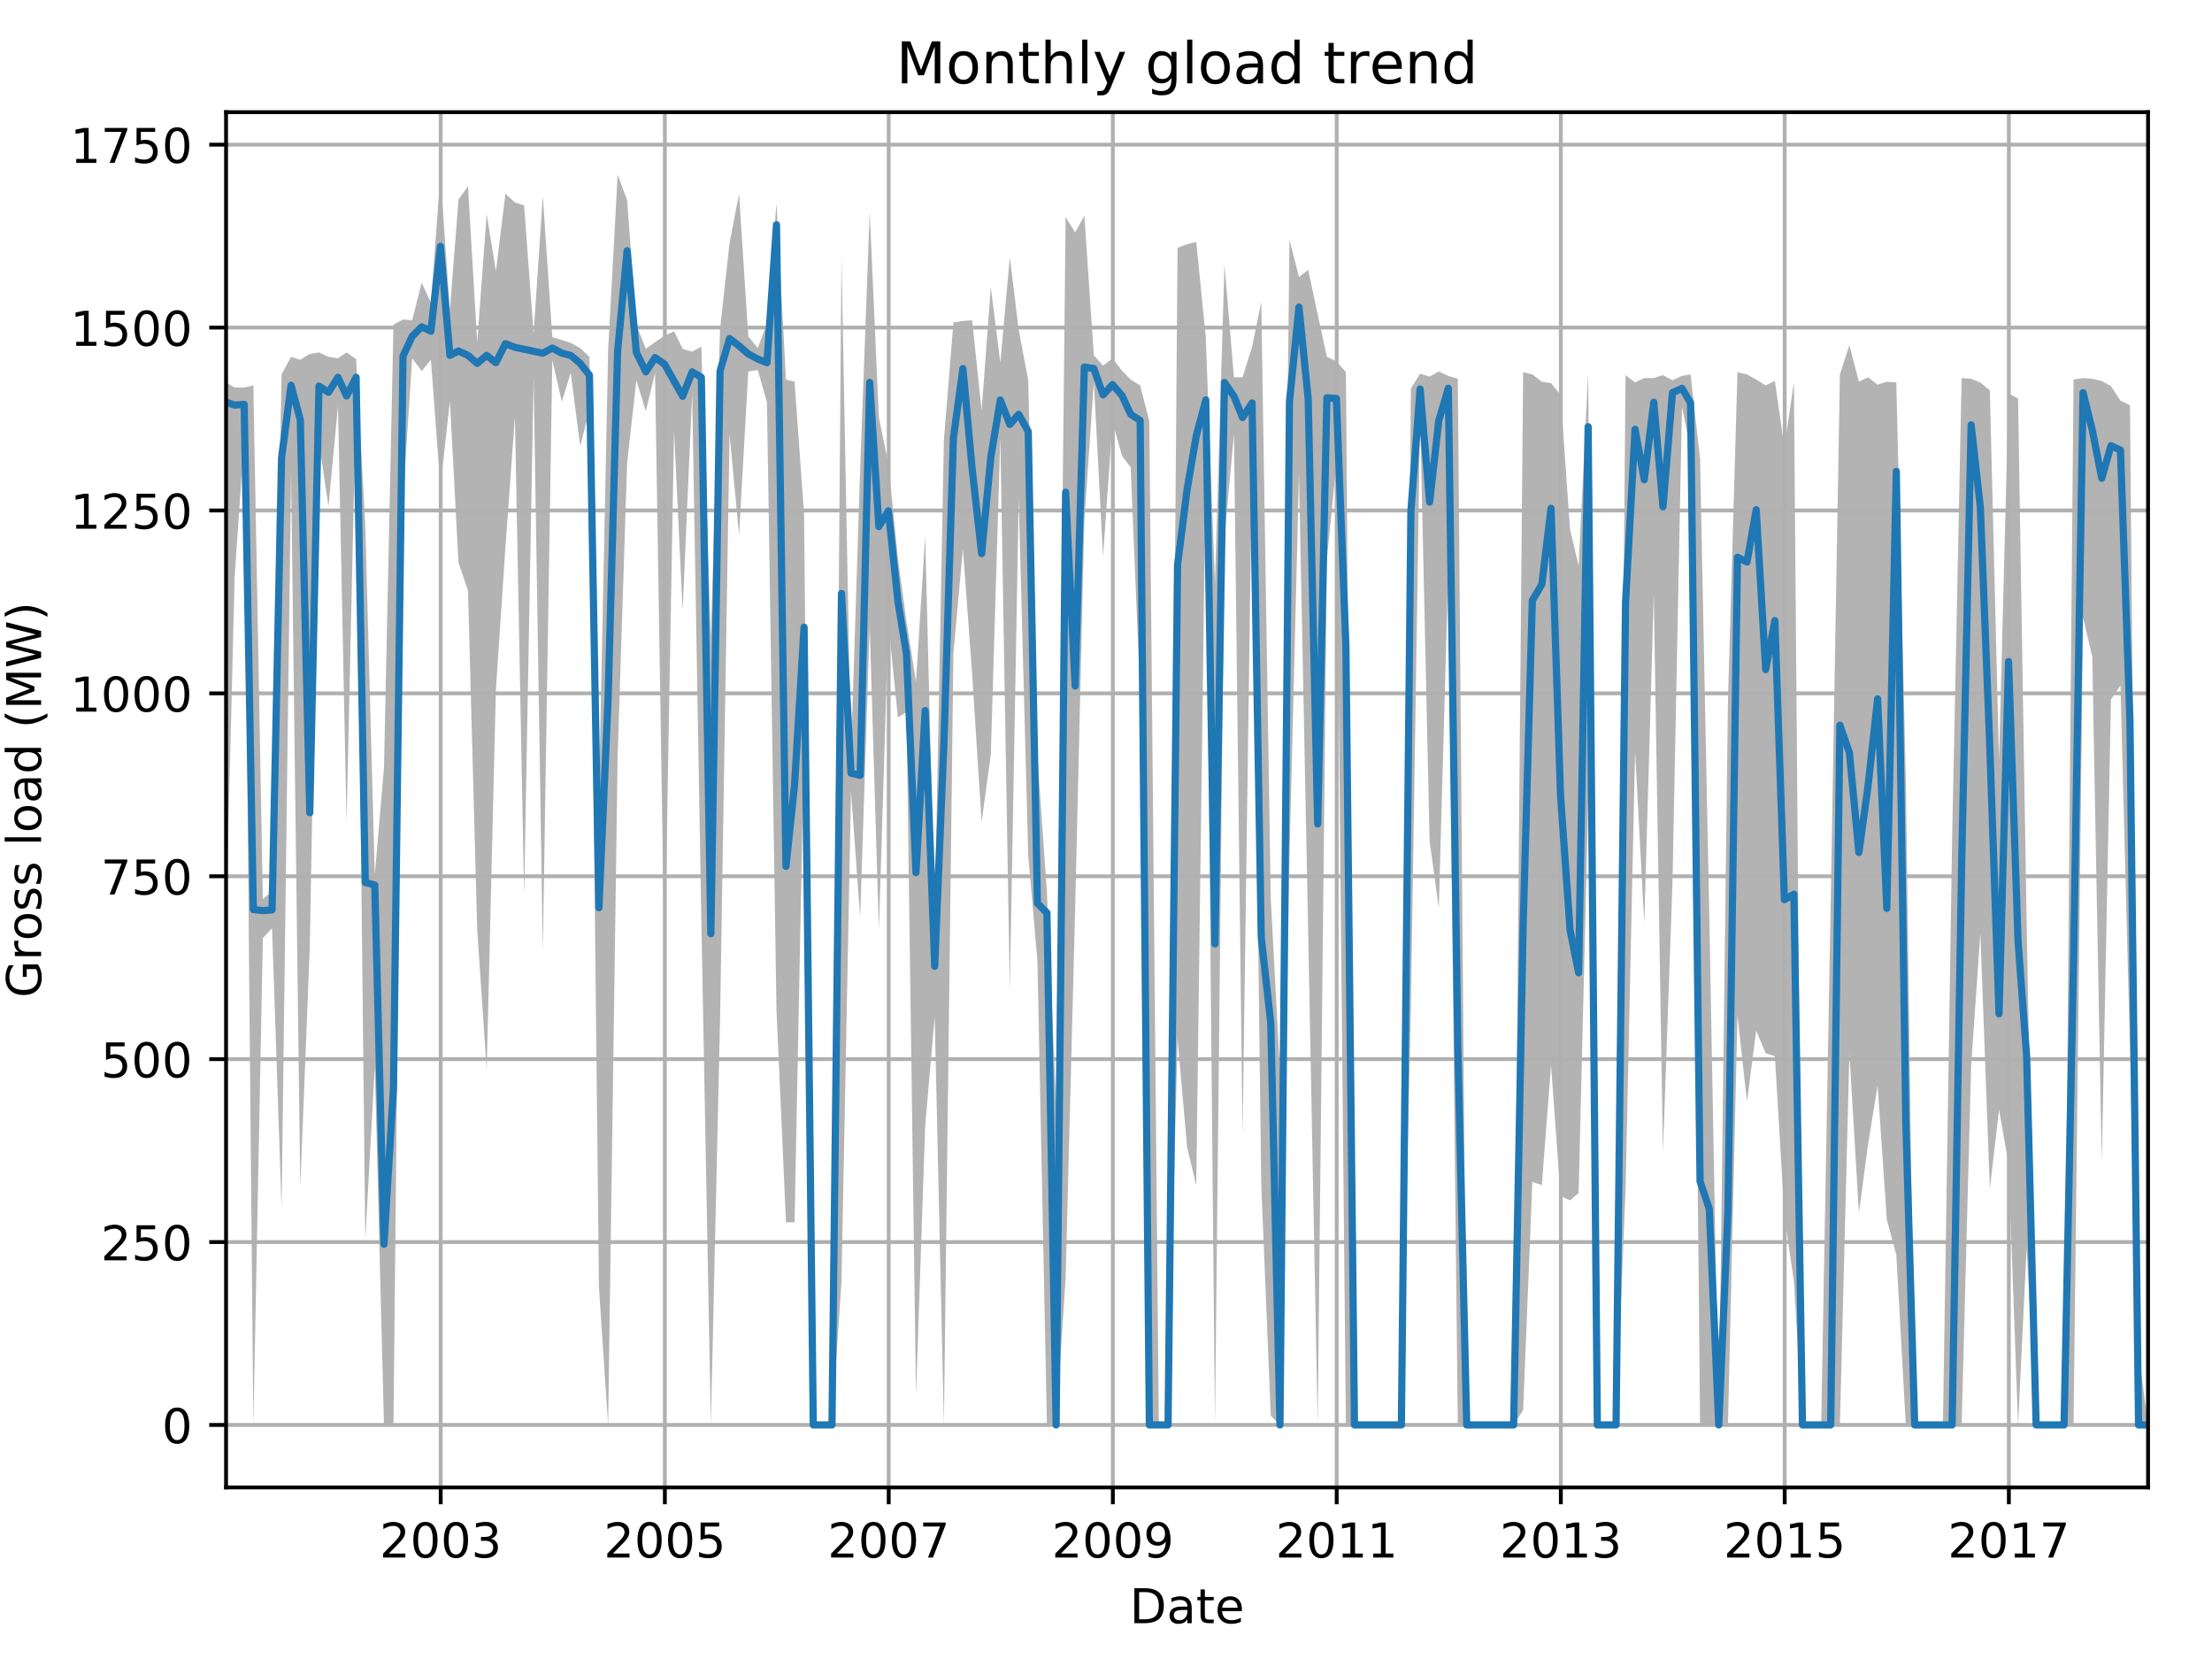 <?xml version="1.0" encoding="utf-8" standalone="no"?>
<!DOCTYPE svg PUBLIC "-//W3C//DTD SVG 1.1//EN"
  "http://www.w3.org/Graphics/SVG/1.1/DTD/svg11.dtd">
<!-- Created with matplotlib (http://matplotlib.org/) -->
<svg height="345.6pt" version="1.1" viewBox="0 0 460.8 345.6" width="460.8pt" xmlns="http://www.w3.org/2000/svg" xmlns:xlink="http://www.w3.org/1999/xlink">
 <defs>
  <style type="text/css">
*{stroke-linecap:butt;stroke-linejoin:round;}
  </style>
 </defs>
 <g id="figure_1">
  <g id="patch_1">
   <path d="M 0 345.6 
L 460.8 345.6 
L 460.8 0 
L 0 0 
z
" style="fill:none;"/>
  </g>
  <g id="axes_1">
   <g id="patch_2">
    <path d="M 47.092 309.863 
L 447.48 309.863 
L 447.48 23.365 
L 47.092 23.365 
z
" style="fill:none;"/>
   </g>
   <g id="PolyCollection_1">
    <path clip-path="url(#p0c431448a0)" d="M 47.092 79.67 
L 47.092 191.684 
L 48.881 120.227 
L 50.861 91.271 
L 52.777 296.841 
L 54.758 195.418 
L 56.674 193.38 
L 58.654 251.787 
L 60.634 98.624 
L 62.551 247.234 
L 64.531 197.475 
L 66.447 92.09 
L 68.428 105.502 
L 70.408 84.546 
L 72.196 171.243 
L 74.177 82.489 
L 76.093 258.302 
L 78.073 222.203 
L 79.989 296.841 
L 81.97 296.841 
L 83.95 103.958 
L 85.866 74.64 
L 87.846 77.288 
L 89.763 74.945 
L 91.743 101.444 
L 93.723 83.518 
L 95.512 117.236 
L 97.492 123.009 
L 99.408 193.665 
L 101.389 222.85 
L 103.305 143.678 
L 105.285 114.112 
L 107.265 86.832 
L 109.182 186.522 
L 111.162 78.603 
L 113.078 198.161 
L 115.059 75.021 
L 117.039 83.689 
L 118.891 77.688 
L 120.871 92.909 
L 122.788 85.461 
L 124.768 268.132 
L 126.684 296.841 
L 128.665 157.394 
L 130.645 96.415 
L 132.561 79.193 
L 134.541 85.689 
L 136.458 77.688 
L 138.438 201.133 
L 140.418 89.709 
L 142.207 127.2 
L 144.187 82.032 
L 146.103 191.837 
L 148.083 296.841 
L 150 212.468 
L 151.98 90.414 
L 153.96 111.483 
L 155.877 77.384 
L 157.857 77.079 
L 159.773 83.784 
L 161.753 210.334 
L 163.734 254.626 
L 165.522 254.626 
L 167.502 154.194 
L 169.419 296.841 
L 171.399 296.841 
L 173.315 296.841 
L 175.296 266.97 
L 177.276 164.938 
L 179.192 191.075 
L 181.172 130.476 
L 183.089 193.704 
L 185.069 129.79 
L 187.049 149.469 
L 188.838 148.326 
L 190.818 290.65 
L 192.734 234.547 
L 194.714 211.801 
L 196.631 296.841 
L 198.611 136.115 
L 200.591 114.322 
L 202.508 140.325 
L 204.488 171.224 
L 206.404 157.223 
L 208.384 91.1 
L 210.365 206.162 
L 212.217 103.901 
L 214.197 178.178 
L 216.114 200.066 
L 218.094 296.841 
L 220.01 296.841 
L 221.99 266.265 
L 223.971 189.398 
L 225.887 108.53 
L 227.867 79.517 
L 229.784 115.922 
L 231.764 87.899 
L 233.744 94.986 
L 235.533 97.329 
L 237.513 144.402 
L 239.429 296.841 
L 241.409 296.841 
L 243.326 296.841 
L 245.306 216.373 
L 247.286 238.929 
L 249.202 246.93 
L 251.183 96.472 
L 253.099 296.841 
L 255.079 111.96 
L 257.059 90.338 
L 258.848 236.49 
L 260.828 95.595 
L 262.745 246.853 
L 264.725 294.936 
L 266.641 296.841 
L 268.621 178.787 
L 270.602 98.72 
L 272.518 194.275 
L 274.498 296.841 
L 276.415 116.532 
L 278.395 96.624 
L 280.375 296.841 
L 282.164 296.841 
L 284.144 296.841 
L 286.06 296.841 
L 288.04 296.841 
L 289.957 296.841 
L 291.937 296.841 
L 293.917 209.877 
L 295.833 86.813 
L 297.814 175.225 
L 299.73 189.151 
L 301.71 118.265 
L 303.69 296.841 
L 305.543 296.841 
L 307.523 296.841 
L 309.439 296.841 
L 311.42 296.841 
L 313.336 296.841 
L 315.316 296.841 
L 317.296 293.793 
L 319.213 246.244 
L 321.193 246.853 
L 323.109 221.898 
L 325.09 249.139 
L 327.07 250.054 
L 328.858 248.53 
L 330.839 167.357 
L 332.755 296.841 
L 334.735 296.841 
L 336.652 296.841 
L 338.632 247.92 
L 340.612 156.461 
L 342.528 192.351 
L 344.509 124.018 
L 346.425 239.995 
L 348.405 183.988 
L 350.385 84.775 
L 352.174 93.538 
L 354.154 296.841 
L 356.07 296.841 
L 358.051 296.841 
L 359.967 296.841 
L 361.947 211.496 
L 363.927 229.48 
L 365.844 214.697 
L 367.824 219.421 
L 369.74 220.031 
L 371.721 253.254 
L 373.701 266.97 
L 375.489 296.841 
L 377.47 296.841 
L 379.386 296.841 
L 381.366 296.841 
L 383.283 296.841 
L 385.263 219.421 
L 387.243 252.645 
L 389.159 238.319 
L 391.14 226.127 
L 393.056 254.016 
L 395.036 261.408 
L 397.016 296.841 
L 398.869 296.841 
L 400.849 296.841 
L 402.765 296.841 
L 404.746 296.841 
L 406.662 296.841 
L 408.642 296.841 
L 410.622 222.069 
L 412.539 194.408 
L 414.519 247.615 
L 416.435 231.156 
L 418.415 242.434 
L 420.396 296.841 
L 422.184 260.036 
L 424.165 296.841 
L 426.081 296.841 
L 428.061 296.841 
L 429.977 296.841 
L 431.958 296.841 
L 433.938 128.609 
L 435.854 136.839 
L 437.834 242.281 
L 439.751 145.716 
L 441.731 142.802 
L 443.711 218.507 
L 445.5 296.841 
L 447.48 296.841 
L 447.48 296.841 
L 447.48 296.841 
L 445.5 281.639 
L 443.711 84.394 
L 441.731 83.48 
L 439.751 80.432 
L 437.834 79.365 
L 435.854 78.908 
L 433.938 78.755 
L 431.958 79.06 
L 429.977 296.841 
L 428.061 296.841 
L 426.081 296.841 
L 424.165 296.841 
L 422.184 192.141 
L 420.396 83.022 
L 418.415 81.956 
L 416.435 158.385 
L 414.519 81.346 
L 412.539 79.67 
L 410.622 78.908 
L 408.642 78.755 
L 406.662 174.711 
L 404.746 296.841 
L 402.765 296.841 
L 400.849 296.841 
L 398.869 296.841 
L 397.016 162.176 
L 395.036 79.67 
L 393.056 79.517 
L 391.14 80.127 
L 389.159 78.603 
L 387.243 79.517 
L 385.263 71.897 
L 383.283 77.993 
L 381.366 188.179 
L 379.386 296.841 
L 377.47 296.841 
L 375.489 296.841 
L 373.701 79.67 
L 371.721 93.176 
L 369.74 79.365 
L 367.824 80.279 
L 365.844 79.06 
L 363.927 77.993 
L 361.947 77.536 
L 359.967 145.793 
L 358.051 296.841 
L 356.07 190.313 
L 354.154 95.5 
L 352.174 77.993 
L 350.385 78.298 
L 348.405 79.212 
L 346.425 78.146 
L 344.509 78.755 
L 342.528 78.755 
L 340.612 79.67 
L 338.632 78.146 
L 336.652 296.155 
L 334.735 296.841 
L 332.755 296.841 
L 330.839 77.688 
L 328.858 117.846 
L 327.07 110.302 
L 325.09 82.26 
L 323.109 79.822 
L 321.193 79.517 
L 319.213 77.993 
L 317.296 77.536 
L 315.316 296.841 
L 313.336 296.841 
L 311.42 296.841 
L 309.439 296.841 
L 307.523 296.841 
L 305.543 296.841 
L 303.69 78.908 
L 301.71 78.298 
L 299.73 77.384 
L 297.814 78.45 
L 295.833 77.841 
L 293.917 80.889 
L 291.937 296.841 
L 289.957 296.841 
L 288.04 296.841 
L 286.06 296.841 
L 284.144 296.841 
L 282.164 296.841 
L 280.375 77.536 
L 278.395 75.25 
L 276.415 74.336 
L 274.498 65.496 
L 272.518 56.2 
L 270.602 57.724 
L 268.621 49.951 
L 266.641 223.174 
L 264.725 187.265 
L 262.745 62.905 
L 260.828 72.278 
L 258.848 78.603 
L 257.059 78.603 
L 255.079 55.133 
L 253.099 121.58 
L 251.183 70.183 
L 249.202 50.409 
L 247.286 50.866 
L 245.306 51.628 
L 243.326 296.841 
L 241.409 296.841 
L 239.429 87.747 
L 237.513 80.279 
L 235.533 79.06 
L 233.744 77.231 
L 231.764 74.64 
L 229.784 76.164 
L 227.867 74.031 
L 225.887 44.922 
L 223.971 48.427 
L 221.99 45.227 
L 220.01 229.918 
L 218.094 185.893 
L 216.114 157.546 
L 214.197 79.212 
L 212.217 68.697 
L 210.365 53.609 
L 208.384 75.555 
L 206.404 59.857 
L 204.488 85.461 
L 202.508 66.715 
L 200.591 66.868 
L 198.611 67.173 
L 196.631 91.709 
L 194.714 190.77 
L 192.734 111.674 
L 190.818 142.002 
L 188.838 129.505 
L 187.049 116.246 
L 185.069 96.586 
L 183.089 86.985 
L 181.172 44.16 
L 179.192 97.5 
L 177.276 157.165 
L 175.296 53.609 
L 173.315 296.841 
L 171.399 296.841 
L 169.419 296.841 
L 167.502 107.102 
L 165.522 79.517 
L 163.734 79.06 
L 161.753 42.331 
L 159.773 67.325 
L 157.857 72.507 
L 155.877 70.068 
L 153.96 40.35 
L 151.98 50.637 
L 150 68.544 
L 148.083 132.4 
L 146.103 72.202 
L 144.187 73.269 
L 142.207 72.659 
L 140.418 69.021 
L 138.438 69.916 
L 136.458 71.288 
L 134.541 72.659 
L 132.561 67.649 
L 130.645 41.722 
L 128.665 36.388 
L 126.684 72.964 
L 124.768 165.776 
L 122.788 74.336 
L 120.871 72.507 
L 118.891 71.44 
L 117.039 70.83 
L 115.059 70.221 
L 113.078 40.807 
L 111.162 69.459 
L 109.182 42.789 
L 107.265 42.179 
L 105.285 40.35 
L 103.305 56.505 
L 101.389 44.617 
L 99.408 71.288 
L 97.492 38.826 
L 95.512 41.569 
L 93.723 64.544 
L 91.743 36.388 
L 89.763 63.058 
L 87.846 58.886 
L 85.866 66.715 
L 83.95 66.563 
L 81.97 67.63 
L 79.989 159.985 
L 78.073 182.235 
L 76.093 109.369 
L 74.177 74.793 
L 72.196 73.421 
L 70.408 74.64 
L 68.428 74.336 
L 66.447 73.421 
L 64.531 73.726 
L 62.551 74.945 
L 60.634 74.336 
L 58.654 77.993 
L 56.674 185.722 
L 54.758 187.265 
L 52.777 80.279 
L 50.861 80.736 
L 48.881 80.736 
L 47.092 79.67 
z
" style="fill:#808080;fill-opacity:0.6;"/>
   </g>
   <g id="matplotlib.axis_1">
    <g id="xtick_1">
     <g id="line2d_1">
      <path clip-path="url(#p0c431448a0)" d="M 91.807 309.863 
L 91.807 23.365 
" style="fill:none;stroke:#b0b0b0;stroke-linecap:square;stroke-width:0.8;"/>
     </g>
     <g id="line2d_2">
      <defs>
       <path d="M 0 0 
L 0 3.5 
" id="m706bf700c9" style="stroke:#000000;stroke-width:0.8;"/>
      </defs>
      <g>
       <use style="stroke:#000000;stroke-width:0.8;" x="91.807" xlink:href="#m706bf700c9" y="309.863"/>
      </g>
     </g>
     <g id="text_1">
      <!-- 2003 -->
      <defs>
       <path d="M 19.188 8.297 
L 53.609 8.297 
L 53.609 0 
L 7.328 0 
L 7.328 8.297 
Q 12.938 14.109 22.625 23.891 
Q 32.328 33.688 34.812 36.531 
Q 39.547 41.844 41.422 45.531 
Q 43.312 49.219 43.312 52.781 
Q 43.312 58.594 39.234 62.25 
Q 35.156 65.922 28.609 65.922 
Q 23.969 65.922 18.812 64.312 
Q 13.672 62.703 7.812 59.422 
L 7.812 69.391 
Q 13.766 71.781 18.938 73 
Q 24.125 74.219 28.422 74.219 
Q 39.75 74.219 46.484 68.547 
Q 53.219 62.891 53.219 53.422 
Q 53.219 48.922 51.531 44.891 
Q 49.859 40.875 45.406 35.406 
Q 44.188 33.984 37.641 27.219 
Q 31.109 20.453 19.188 8.297 
z
" id="DejaVuSans-32"/>
       <path d="M 31.781 66.406 
Q 24.172 66.406 20.328 58.906 
Q 16.5 51.422 16.5 36.375 
Q 16.5 21.391 20.328 13.891 
Q 24.172 6.391 31.781 6.391 
Q 39.453 6.391 43.281 13.891 
Q 47.125 21.391 47.125 36.375 
Q 47.125 51.422 43.281 58.906 
Q 39.453 66.406 31.781 66.406 
z
M 31.781 74.219 
Q 44.047 74.219 50.516 64.516 
Q 56.984 54.828 56.984 36.375 
Q 56.984 17.969 50.516 8.266 
Q 44.047 -1.422 31.781 -1.422 
Q 19.531 -1.422 13.062 8.266 
Q 6.594 17.969 6.594 36.375 
Q 6.594 54.828 13.062 64.516 
Q 19.531 74.219 31.781 74.219 
z
" id="DejaVuSans-30"/>
       <path d="M 40.578 39.312 
Q 47.656 37.797 51.625 33 
Q 55.609 28.219 55.609 21.188 
Q 55.609 10.406 48.188 4.484 
Q 40.766 -1.422 27.094 -1.422 
Q 22.516 -1.422 17.656 -0.516 
Q 12.797 0.391 7.625 2.203 
L 7.625 11.719 
Q 11.719 9.328 16.594 8.109 
Q 21.484 6.891 26.812 6.891 
Q 36.078 6.891 40.938 10.547 
Q 45.797 14.203 45.797 21.188 
Q 45.797 27.641 41.281 31.266 
Q 36.766 34.906 28.719 34.906 
L 20.219 34.906 
L 20.219 43.016 
L 29.109 43.016 
Q 36.375 43.016 40.234 45.922 
Q 44.094 48.828 44.094 54.297 
Q 44.094 59.906 40.109 62.906 
Q 36.141 65.922 28.719 65.922 
Q 24.656 65.922 20.016 65.031 
Q 15.375 64.156 9.812 62.312 
L 9.812 71.094 
Q 15.438 72.656 20.344 73.438 
Q 25.25 74.219 29.594 74.219 
Q 40.828 74.219 47.359 69.109 
Q 53.906 64.016 53.906 55.328 
Q 53.906 49.266 50.438 45.094 
Q 46.969 40.922 40.578 39.312 
z
" id="DejaVuSans-33"/>
      </defs>
      <g transform="translate(79.082 324.462)scale(0.1 -0.1)">
       <use xlink:href="#DejaVuSans-32"/>
       <use x="63.623" xlink:href="#DejaVuSans-30"/>
       <use x="127.246" xlink:href="#DejaVuSans-30"/>
       <use x="190.869" xlink:href="#DejaVuSans-33"/>
      </g>
     </g>
    </g>
    <g id="xtick_2">
     <g id="line2d_3">
      <path clip-path="url(#p0c431448a0)" d="M 138.502 309.863 
L 138.502 23.365 
" style="fill:none;stroke:#b0b0b0;stroke-linecap:square;stroke-width:0.8;"/>
     </g>
     <g id="line2d_4">
      <g>
       <use style="stroke:#000000;stroke-width:0.8;" x="138.502" xlink:href="#m706bf700c9" y="309.863"/>
      </g>
     </g>
     <g id="text_2">
      <!-- 2005 -->
      <defs>
       <path d="M 10.797 72.906 
L 49.516 72.906 
L 49.516 64.594 
L 19.828 64.594 
L 19.828 46.734 
Q 21.969 47.469 24.109 47.828 
Q 26.266 48.188 28.422 48.188 
Q 40.625 48.188 47.75 41.5 
Q 54.891 34.812 54.891 23.391 
Q 54.891 11.625 47.562 5.094 
Q 40.234 -1.422 26.906 -1.422 
Q 22.312 -1.422 17.547 -0.641 
Q 12.797 0.141 7.719 1.703 
L 7.719 11.625 
Q 12.109 9.234 16.797 8.062 
Q 21.484 6.891 26.703 6.891 
Q 35.156 6.891 40.078 11.328 
Q 45.016 15.766 45.016 23.391 
Q 45.016 31 40.078 35.438 
Q 35.156 39.891 26.703 39.891 
Q 22.75 39.891 18.812 39.016 
Q 14.891 38.141 10.797 36.281 
z
" id="DejaVuSans-35"/>
      </defs>
      <g transform="translate(125.777 324.462)scale(0.1 -0.1)">
       <use xlink:href="#DejaVuSans-32"/>
       <use x="63.623" xlink:href="#DejaVuSans-30"/>
       <use x="127.246" xlink:href="#DejaVuSans-30"/>
       <use x="190.869" xlink:href="#DejaVuSans-35"/>
      </g>
     </g>
    </g>
    <g id="xtick_3">
     <g id="line2d_5">
      <path clip-path="url(#p0c431448a0)" d="M 185.133 309.863 
L 185.133 23.365 
" style="fill:none;stroke:#b0b0b0;stroke-linecap:square;stroke-width:0.8;"/>
     </g>
     <g id="line2d_6">
      <g>
       <use style="stroke:#000000;stroke-width:0.8;" x="185.133" xlink:href="#m706bf700c9" y="309.863"/>
      </g>
     </g>
     <g id="text_3">
      <!-- 2007 -->
      <defs>
       <path d="M 8.203 72.906 
L 55.078 72.906 
L 55.078 68.703 
L 28.609 0 
L 18.312 0 
L 43.219 64.594 
L 8.203 64.594 
z
" id="DejaVuSans-37"/>
      </defs>
      <g transform="translate(172.408 324.462)scale(0.1 -0.1)">
       <use xlink:href="#DejaVuSans-32"/>
       <use x="63.623" xlink:href="#DejaVuSans-30"/>
       <use x="127.246" xlink:href="#DejaVuSans-30"/>
       <use x="190.869" xlink:href="#DejaVuSans-37"/>
      </g>
     </g>
    </g>
    <g id="xtick_4">
     <g id="line2d_7">
      <path clip-path="url(#p0c431448a0)" d="M 231.828 309.863 
L 231.828 23.365 
" style="fill:none;stroke:#b0b0b0;stroke-linecap:square;stroke-width:0.8;"/>
     </g>
     <g id="line2d_8">
      <g>
       <use style="stroke:#000000;stroke-width:0.8;" x="231.828" xlink:href="#m706bf700c9" y="309.863"/>
      </g>
     </g>
     <g id="text_4">
      <!-- 2009 -->
      <defs>
       <path d="M 10.984 1.516 
L 10.984 10.5 
Q 14.703 8.734 18.5 7.812 
Q 22.312 6.891 25.984 6.891 
Q 35.75 6.891 40.891 13.453 
Q 46.047 20.016 46.781 33.406 
Q 43.953 29.203 39.594 26.953 
Q 35.25 24.703 29.984 24.703 
Q 19.047 24.703 12.672 31.312 
Q 6.297 37.938 6.297 49.422 
Q 6.297 60.641 12.938 67.422 
Q 19.578 74.219 30.609 74.219 
Q 43.266 74.219 49.922 64.516 
Q 56.594 54.828 56.594 36.375 
Q 56.594 19.141 48.406 8.859 
Q 40.234 -1.422 26.422 -1.422 
Q 22.703 -1.422 18.891 -0.688 
Q 15.094 0.047 10.984 1.516 
z
M 30.609 32.422 
Q 37.25 32.422 41.125 36.953 
Q 45.016 41.5 45.016 49.422 
Q 45.016 57.281 41.125 61.844 
Q 37.25 66.406 30.609 66.406 
Q 23.969 66.406 20.094 61.844 
Q 16.219 57.281 16.219 49.422 
Q 16.219 41.5 20.094 36.953 
Q 23.969 32.422 30.609 32.422 
z
" id="DejaVuSans-39"/>
      </defs>
      <g transform="translate(219.103 324.462)scale(0.1 -0.1)">
       <use xlink:href="#DejaVuSans-32"/>
       <use x="63.623" xlink:href="#DejaVuSans-30"/>
       <use x="127.246" xlink:href="#DejaVuSans-30"/>
       <use x="190.869" xlink:href="#DejaVuSans-39"/>
      </g>
     </g>
    </g>
    <g id="xtick_5">
     <g id="line2d_9">
      <path clip-path="url(#p0c431448a0)" d="M 278.459 309.863 
L 278.459 23.365 
" style="fill:none;stroke:#b0b0b0;stroke-linecap:square;stroke-width:0.8;"/>
     </g>
     <g id="line2d_10">
      <g>
       <use style="stroke:#000000;stroke-width:0.8;" x="278.459" xlink:href="#m706bf700c9" y="309.863"/>
      </g>
     </g>
     <g id="text_5">
      <!-- 2011 -->
      <defs>
       <path d="M 12.406 8.297 
L 28.516 8.297 
L 28.516 63.922 
L 10.984 60.406 
L 10.984 69.391 
L 28.422 72.906 
L 38.281 72.906 
L 38.281 8.297 
L 54.391 8.297 
L 54.391 0 
L 12.406 0 
z
" id="DejaVuSans-31"/>
      </defs>
      <g transform="translate(265.734 324.462)scale(0.1 -0.1)">
       <use xlink:href="#DejaVuSans-32"/>
       <use x="63.623" xlink:href="#DejaVuSans-30"/>
       <use x="127.246" xlink:href="#DejaVuSans-31"/>
       <use x="190.869" xlink:href="#DejaVuSans-31"/>
      </g>
     </g>
    </g>
    <g id="xtick_6">
     <g id="line2d_11">
      <path clip-path="url(#p0c431448a0)" d="M 325.153 309.863 
L 325.153 23.365 
" style="fill:none;stroke:#b0b0b0;stroke-linecap:square;stroke-width:0.8;"/>
     </g>
     <g id="line2d_12">
      <g>
       <use style="stroke:#000000;stroke-width:0.8;" x="325.153" xlink:href="#m706bf700c9" y="309.863"/>
      </g>
     </g>
     <g id="text_6">
      <!-- 2013 -->
      <g transform="translate(312.428 324.462)scale(0.1 -0.1)">
       <use xlink:href="#DejaVuSans-32"/>
       <use x="63.623" xlink:href="#DejaVuSans-30"/>
       <use x="127.246" xlink:href="#DejaVuSans-31"/>
       <use x="190.869" xlink:href="#DejaVuSans-33"/>
      </g>
     </g>
    </g>
    <g id="xtick_7">
     <g id="line2d_13">
      <path clip-path="url(#p0c431448a0)" d="M 371.784 309.863 
L 371.784 23.365 
" style="fill:none;stroke:#b0b0b0;stroke-linecap:square;stroke-width:0.8;"/>
     </g>
     <g id="line2d_14">
      <g>
       <use style="stroke:#000000;stroke-width:0.8;" x="371.784" xlink:href="#m706bf700c9" y="309.863"/>
      </g>
     </g>
     <g id="text_7">
      <!-- 2015 -->
      <g transform="translate(359.059 324.462)scale(0.1 -0.1)">
       <use xlink:href="#DejaVuSans-32"/>
       <use x="63.623" xlink:href="#DejaVuSans-30"/>
       <use x="127.246" xlink:href="#DejaVuSans-31"/>
       <use x="190.869" xlink:href="#DejaVuSans-35"/>
      </g>
     </g>
    </g>
    <g id="xtick_8">
     <g id="line2d_15">
      <path clip-path="url(#p0c431448a0)" d="M 418.479 309.863 
L 418.479 23.365 
" style="fill:none;stroke:#b0b0b0;stroke-linecap:square;stroke-width:0.8;"/>
     </g>
     <g id="line2d_16">
      <g>
       <use style="stroke:#000000;stroke-width:0.8;" x="418.479" xlink:href="#m706bf700c9" y="309.863"/>
      </g>
     </g>
     <g id="text_8">
      <!-- 2017 -->
      <g transform="translate(405.754 324.462)scale(0.1 -0.1)">
       <use xlink:href="#DejaVuSans-32"/>
       <use x="63.623" xlink:href="#DejaVuSans-30"/>
       <use x="127.246" xlink:href="#DejaVuSans-31"/>
       <use x="190.869" xlink:href="#DejaVuSans-37"/>
      </g>
     </g>
    </g>
    <g id="text_9">
     <!-- Date -->
     <defs>
      <path d="M 19.672 64.797 
L 19.672 8.109 
L 31.594 8.109 
Q 46.688 8.109 53.688 14.938 
Q 60.688 21.781 60.688 36.531 
Q 60.688 51.172 53.688 57.984 
Q 46.688 64.797 31.594 64.797 
z
M 9.812 72.906 
L 30.078 72.906 
Q 51.266 72.906 61.172 64.094 
Q 71.094 55.281 71.094 36.531 
Q 71.094 17.672 61.125 8.828 
Q 51.172 0 30.078 0 
L 9.812 0 
z
" id="DejaVuSans-44"/>
      <path d="M 34.281 27.484 
Q 23.391 27.484 19.188 25 
Q 14.984 22.516 14.984 16.5 
Q 14.984 11.719 18.141 8.906 
Q 21.297 6.109 26.703 6.109 
Q 34.188 6.109 38.703 11.406 
Q 43.219 16.703 43.219 25.484 
L 43.219 27.484 
z
M 52.203 31.203 
L 52.203 0 
L 43.219 0 
L 43.219 8.297 
Q 40.141 3.328 35.547 0.953 
Q 30.953 -1.422 24.312 -1.422 
Q 15.922 -1.422 10.953 3.297 
Q 6 8.016 6 15.922 
Q 6 25.141 12.172 29.828 
Q 18.359 34.516 30.609 34.516 
L 43.219 34.516 
L 43.219 35.406 
Q 43.219 41.609 39.141 45 
Q 35.062 48.391 27.688 48.391 
Q 23 48.391 18.547 47.266 
Q 14.109 46.141 10.016 43.891 
L 10.016 52.203 
Q 14.938 54.109 19.578 55.047 
Q 24.219 56 28.609 56 
Q 40.484 56 46.344 49.844 
Q 52.203 43.703 52.203 31.203 
z
" id="DejaVuSans-61"/>
      <path d="M 18.312 70.219 
L 18.312 54.688 
L 36.812 54.688 
L 36.812 47.703 
L 18.312 47.703 
L 18.312 18.016 
Q 18.312 11.328 20.141 9.422 
Q 21.969 7.516 27.594 7.516 
L 36.812 7.516 
L 36.812 0 
L 27.594 0 
Q 17.188 0 13.234 3.875 
Q 9.281 7.766 9.281 18.016 
L 9.281 47.703 
L 2.688 47.703 
L 2.688 54.688 
L 9.281 54.688 
L 9.281 70.219 
z
" id="DejaVuSans-74"/>
      <path d="M 56.203 29.594 
L 56.203 25.203 
L 14.891 25.203 
Q 15.484 15.922 20.484 11.062 
Q 25.484 6.203 34.422 6.203 
Q 39.594 6.203 44.453 7.469 
Q 49.312 8.734 54.109 11.281 
L 54.109 2.781 
Q 49.266 0.734 44.188 -0.344 
Q 39.109 -1.422 33.891 -1.422 
Q 20.797 -1.422 13.156 6.188 
Q 5.516 13.812 5.516 26.812 
Q 5.516 40.234 12.766 48.109 
Q 20.016 56 32.328 56 
Q 43.359 56 49.781 48.891 
Q 56.203 41.797 56.203 29.594 
z
M 47.219 32.234 
Q 47.125 39.594 43.094 43.984 
Q 39.062 48.391 32.422 48.391 
Q 24.906 48.391 20.391 44.141 
Q 15.875 39.891 15.188 32.172 
z
" id="DejaVuSans-65"/>
     </defs>
     <g transform="translate(235.335 338.14)scale(0.1 -0.1)">
      <use xlink:href="#DejaVuSans-44"/>
      <use x="77.002" xlink:href="#DejaVuSans-61"/>
      <use x="138.281" xlink:href="#DejaVuSans-74"/>
      <use x="177.49" xlink:href="#DejaVuSans-65"/>
     </g>
    </g>
   </g>
   <g id="matplotlib.axis_2">
    <g id="ytick_1">
     <g id="line2d_17">
      <path clip-path="url(#p0c431448a0)" d="M 47.092 296.841 
L 447.48 296.841 
" style="fill:none;stroke:#b0b0b0;stroke-linecap:square;stroke-width:0.8;"/>
     </g>
     <g id="line2d_18">
      <defs>
       <path d="M 0 0 
L -3.5 0 
" id="m2d78dfa366" style="stroke:#000000;stroke-width:0.8;"/>
      </defs>
      <g>
       <use style="stroke:#000000;stroke-width:0.8;" x="47.092" xlink:href="#m2d78dfa366" y="296.841"/>
      </g>
     </g>
     <g id="text_10">
      <!-- 0 -->
      <g transform="translate(33.73 300.64)scale(0.1 -0.1)">
       <use xlink:href="#DejaVuSans-30"/>
      </g>
     </g>
    </g>
    <g id="ytick_2">
     <g id="line2d_19">
      <path clip-path="url(#p0c431448a0)" d="M 47.092 258.741 
L 447.48 258.741 
" style="fill:none;stroke:#b0b0b0;stroke-linecap:square;stroke-width:0.8;"/>
     </g>
     <g id="line2d_20">
      <g>
       <use style="stroke:#000000;stroke-width:0.8;" x="47.092" xlink:href="#m2d78dfa366" y="258.741"/>
      </g>
     </g>
     <g id="text_11">
      <!-- 250 -->
      <g transform="translate(21.005 262.54)scale(0.1 -0.1)">
       <use xlink:href="#DejaVuSans-32"/>
       <use x="63.623" xlink:href="#DejaVuSans-35"/>
       <use x="127.246" xlink:href="#DejaVuSans-30"/>
      </g>
     </g>
    </g>
    <g id="ytick_3">
     <g id="line2d_21">
      <path clip-path="url(#p0c431448a0)" d="M 47.092 220.64 
L 447.48 220.64 
" style="fill:none;stroke:#b0b0b0;stroke-linecap:square;stroke-width:0.8;"/>
     </g>
     <g id="line2d_22">
      <g>
       <use style="stroke:#000000;stroke-width:0.8;" x="47.092" xlink:href="#m2d78dfa366" y="220.64"/>
      </g>
     </g>
     <g id="text_12">
      <!-- 500 -->
      <g transform="translate(21.005 224.44)scale(0.1 -0.1)">
       <use xlink:href="#DejaVuSans-35"/>
       <use x="63.623" xlink:href="#DejaVuSans-30"/>
       <use x="127.246" xlink:href="#DejaVuSans-30"/>
      </g>
     </g>
    </g>
    <g id="ytick_4">
     <g id="line2d_23">
      <path clip-path="url(#p0c431448a0)" d="M 47.092 182.54 
L 447.48 182.54 
" style="fill:none;stroke:#b0b0b0;stroke-linecap:square;stroke-width:0.8;"/>
     </g>
     <g id="line2d_24">
      <g>
       <use style="stroke:#000000;stroke-width:0.8;" x="47.092" xlink:href="#m2d78dfa366" y="182.54"/>
      </g>
     </g>
     <g id="text_13">
      <!-- 750 -->
      <g transform="translate(21.005 186.339)scale(0.1 -0.1)">
       <use xlink:href="#DejaVuSans-37"/>
       <use x="63.623" xlink:href="#DejaVuSans-35"/>
       <use x="127.246" xlink:href="#DejaVuSans-30"/>
      </g>
     </g>
    </g>
    <g id="ytick_5">
     <g id="line2d_25">
      <path clip-path="url(#p0c431448a0)" d="M 47.092 144.44 
L 447.48 144.44 
" style="fill:none;stroke:#b0b0b0;stroke-linecap:square;stroke-width:0.8;"/>
     </g>
     <g id="line2d_26">
      <g>
       <use style="stroke:#000000;stroke-width:0.8;" x="47.092" xlink:href="#m2d78dfa366" y="144.44"/>
      </g>
     </g>
     <g id="text_14">
      <!-- 1000 -->
      <g transform="translate(14.642 148.239)scale(0.1 -0.1)">
       <use xlink:href="#DejaVuSans-31"/>
       <use x="63.623" xlink:href="#DejaVuSans-30"/>
       <use x="127.246" xlink:href="#DejaVuSans-30"/>
       <use x="190.869" xlink:href="#DejaVuSans-30"/>
      </g>
     </g>
    </g>
    <g id="ytick_6">
     <g id="line2d_27">
      <path clip-path="url(#p0c431448a0)" d="M 47.092 106.34 
L 447.48 106.34 
" style="fill:none;stroke:#b0b0b0;stroke-linecap:square;stroke-width:0.8;"/>
     </g>
     <g id="line2d_28">
      <g>
       <use style="stroke:#000000;stroke-width:0.8;" x="47.092" xlink:href="#m2d78dfa366" y="106.34"/>
      </g>
     </g>
     <g id="text_15">
      <!-- 1250 -->
      <g transform="translate(14.642 110.139)scale(0.1 -0.1)">
       <use xlink:href="#DejaVuSans-31"/>
       <use x="63.623" xlink:href="#DejaVuSans-32"/>
       <use x="127.246" xlink:href="#DejaVuSans-35"/>
       <use x="190.869" xlink:href="#DejaVuSans-30"/>
      </g>
     </g>
    </g>
    <g id="ytick_7">
     <g id="line2d_29">
      <path clip-path="url(#p0c431448a0)" d="M 47.092 68.239 
L 447.48 68.239 
" style="fill:none;stroke:#b0b0b0;stroke-linecap:square;stroke-width:0.8;"/>
     </g>
     <g id="line2d_30">
      <g>
       <use style="stroke:#000000;stroke-width:0.8;" x="47.092" xlink:href="#m2d78dfa366" y="68.239"/>
      </g>
     </g>
     <g id="text_16">
      <!-- 1500 -->
      <g transform="translate(14.642 72.039)scale(0.1 -0.1)">
       <use xlink:href="#DejaVuSans-31"/>
       <use x="63.623" xlink:href="#DejaVuSans-35"/>
       <use x="127.246" xlink:href="#DejaVuSans-30"/>
       <use x="190.869" xlink:href="#DejaVuSans-30"/>
      </g>
     </g>
    </g>
    <g id="ytick_8">
     <g id="line2d_31">
      <path clip-path="url(#p0c431448a0)" d="M 47.092 30.139 
L 447.48 30.139 
" style="fill:none;stroke:#b0b0b0;stroke-linecap:square;stroke-width:0.8;"/>
     </g>
     <g id="line2d_32">
      <g>
       <use style="stroke:#000000;stroke-width:0.8;" x="47.092" xlink:href="#m2d78dfa366" y="30.139"/>
      </g>
     </g>
     <g id="text_17">
      <!-- 1750 -->
      <g transform="translate(14.642 33.938)scale(0.1 -0.1)">
       <use xlink:href="#DejaVuSans-31"/>
       <use x="63.623" xlink:href="#DejaVuSans-37"/>
       <use x="127.246" xlink:href="#DejaVuSans-35"/>
       <use x="190.869" xlink:href="#DejaVuSans-30"/>
      </g>
     </g>
    </g>
    <g id="text_18">
     <!-- Gross load (MW) -->
     <defs>
      <path d="M 59.516 10.406 
L 59.516 29.984 
L 43.406 29.984 
L 43.406 38.094 
L 69.281 38.094 
L 69.281 6.781 
Q 63.578 2.734 56.688 0.656 
Q 49.812 -1.422 42 -1.422 
Q 24.906 -1.422 15.25 8.562 
Q 5.609 18.562 5.609 36.375 
Q 5.609 54.25 15.25 64.234 
Q 24.906 74.219 42 74.219 
Q 49.125 74.219 55.547 72.453 
Q 61.969 70.703 67.391 67.281 
L 67.391 56.781 
Q 61.922 61.422 55.766 63.766 
Q 49.609 66.109 42.828 66.109 
Q 29.438 66.109 22.719 58.641 
Q 16.016 51.172 16.016 36.375 
Q 16.016 21.625 22.719 14.156 
Q 29.438 6.688 42.828 6.688 
Q 48.047 6.688 52.141 7.594 
Q 56.25 8.5 59.516 10.406 
z
" id="DejaVuSans-47"/>
      <path d="M 41.109 46.297 
Q 39.594 47.172 37.812 47.578 
Q 36.031 48 33.891 48 
Q 26.266 48 22.188 43.047 
Q 18.109 38.094 18.109 28.812 
L 18.109 0 
L 9.078 0 
L 9.078 54.688 
L 18.109 54.688 
L 18.109 46.188 
Q 20.953 51.172 25.484 53.578 
Q 30.031 56 36.531 56 
Q 37.453 56 38.578 55.875 
Q 39.703 55.766 41.062 55.516 
z
" id="DejaVuSans-72"/>
      <path d="M 30.609 48.391 
Q 23.391 48.391 19.188 42.75 
Q 14.984 37.109 14.984 27.297 
Q 14.984 17.484 19.156 11.844 
Q 23.344 6.203 30.609 6.203 
Q 37.797 6.203 41.984 11.859 
Q 46.188 17.531 46.188 27.297 
Q 46.188 37.016 41.984 42.703 
Q 37.797 48.391 30.609 48.391 
z
M 30.609 56 
Q 42.328 56 49.016 48.375 
Q 55.719 40.766 55.719 27.297 
Q 55.719 13.875 49.016 6.219 
Q 42.328 -1.422 30.609 -1.422 
Q 18.844 -1.422 12.172 6.219 
Q 5.516 13.875 5.516 27.297 
Q 5.516 40.766 12.172 48.375 
Q 18.844 56 30.609 56 
z
" id="DejaVuSans-6f"/>
      <path d="M 44.281 53.078 
L 44.281 44.578 
Q 40.484 46.531 36.375 47.5 
Q 32.281 48.484 27.875 48.484 
Q 21.188 48.484 17.844 46.438 
Q 14.5 44.391 14.5 40.281 
Q 14.5 37.156 16.891 35.375 
Q 19.281 33.594 26.516 31.984 
L 29.594 31.297 
Q 39.156 29.25 43.188 25.516 
Q 47.219 21.781 47.219 15.094 
Q 47.219 7.469 41.188 3.016 
Q 35.156 -1.422 24.609 -1.422 
Q 20.219 -1.422 15.453 -0.562 
Q 10.688 0.297 5.422 2 
L 5.422 11.281 
Q 10.406 8.688 15.234 7.391 
Q 20.062 6.109 24.812 6.109 
Q 31.156 6.109 34.562 8.281 
Q 37.984 10.453 37.984 14.406 
Q 37.984 18.062 35.516 20.016 
Q 33.062 21.969 24.703 23.781 
L 21.578 24.516 
Q 13.234 26.266 9.516 29.906 
Q 5.812 33.547 5.812 39.891 
Q 5.812 47.609 11.281 51.797 
Q 16.75 56 26.812 56 
Q 31.781 56 36.172 55.266 
Q 40.578 54.547 44.281 53.078 
z
" id="DejaVuSans-73"/>
      <path id="DejaVuSans-20"/>
      <path d="M 9.422 75.984 
L 18.406 75.984 
L 18.406 0 
L 9.422 0 
z
" id="DejaVuSans-6c"/>
      <path d="M 45.406 46.391 
L 45.406 75.984 
L 54.391 75.984 
L 54.391 0 
L 45.406 0 
L 45.406 8.203 
Q 42.578 3.328 38.25 0.953 
Q 33.938 -1.422 27.875 -1.422 
Q 17.969 -1.422 11.734 6.484 
Q 5.516 14.406 5.516 27.297 
Q 5.516 40.188 11.734 48.094 
Q 17.969 56 27.875 56 
Q 33.938 56 38.25 53.625 
Q 42.578 51.266 45.406 46.391 
z
M 14.797 27.297 
Q 14.797 17.391 18.875 11.75 
Q 22.953 6.109 30.078 6.109 
Q 37.203 6.109 41.297 11.75 
Q 45.406 17.391 45.406 27.297 
Q 45.406 37.203 41.297 42.844 
Q 37.203 48.484 30.078 48.484 
Q 22.953 48.484 18.875 42.844 
Q 14.797 37.203 14.797 27.297 
z
" id="DejaVuSans-64"/>
      <path d="M 31 75.875 
Q 24.469 64.656 21.281 53.656 
Q 18.109 42.672 18.109 31.391 
Q 18.109 20.125 21.312 9.062 
Q 24.516 -2 31 -13.188 
L 23.188 -13.188 
Q 15.875 -1.703 12.234 9.375 
Q 8.594 20.453 8.594 31.391 
Q 8.594 42.281 12.203 53.312 
Q 15.828 64.359 23.188 75.875 
z
" id="DejaVuSans-28"/>
      <path d="M 9.812 72.906 
L 24.516 72.906 
L 43.109 23.297 
L 61.812 72.906 
L 76.516 72.906 
L 76.516 0 
L 66.891 0 
L 66.891 64.016 
L 48.094 14.016 
L 38.188 14.016 
L 19.391 64.016 
L 19.391 0 
L 9.812 0 
z
" id="DejaVuSans-4d"/>
      <path d="M 3.328 72.906 
L 13.281 72.906 
L 28.609 11.281 
L 43.891 72.906 
L 54.984 72.906 
L 70.312 11.281 
L 85.594 72.906 
L 95.609 72.906 
L 77.297 0 
L 64.891 0 
L 49.516 63.281 
L 33.984 0 
L 21.578 0 
z
" id="DejaVuSans-57"/>
      <path d="M 8.016 75.875 
L 15.828 75.875 
Q 23.141 64.359 26.781 53.312 
Q 30.422 42.281 30.422 31.391 
Q 30.422 20.453 26.781 9.375 
Q 23.141 -1.703 15.828 -13.188 
L 8.016 -13.188 
Q 14.5 -2 17.703 9.062 
Q 20.906 20.125 20.906 31.391 
Q 20.906 42.672 17.703 53.656 
Q 14.5 64.656 8.016 75.875 
z
" id="DejaVuSans-29"/>
     </defs>
     <g transform="translate(8.563 207.835)rotate(-90)scale(0.1 -0.1)">
      <use xlink:href="#DejaVuSans-47"/>
      <use x="77.49" xlink:href="#DejaVuSans-72"/>
      <use x="118.572" xlink:href="#DejaVuSans-6f"/>
      <use x="179.754" xlink:href="#DejaVuSans-73"/>
      <use x="231.854" xlink:href="#DejaVuSans-73"/>
      <use x="283.953" xlink:href="#DejaVuSans-20"/>
      <use x="315.74" xlink:href="#DejaVuSans-6c"/>
      <use x="343.523" xlink:href="#DejaVuSans-6f"/>
      <use x="404.705" xlink:href="#DejaVuSans-61"/>
      <use x="465.984" xlink:href="#DejaVuSans-64"/>
      <use x="529.461" xlink:href="#DejaVuSans-20"/>
      <use x="561.248" xlink:href="#DejaVuSans-28"/>
      <use x="600.262" xlink:href="#DejaVuSans-4d"/>
      <use x="686.541" xlink:href="#DejaVuSans-57"/>
      <use x="785.418" xlink:href="#DejaVuSans-29"/>
     </g>
    </g>
   </g>
   <g id="line2d_33">
    <path clip-path="url(#p0c431448a0)" d="M 47.092 83.784 
L 48.881 84.394 
L 50.861 84.242 
L 52.777 189.474 
L 54.758 189.703 
L 56.674 189.551 
L 58.654 95.367 
L 60.634 80.279 
L 62.551 87.442 
L 64.531 169.281 
L 66.447 80.432 
L 68.428 81.727 
L 70.408 78.603 
L 72.196 82.489 
L 74.177 78.603 
L 76.093 183.836 
L 78.073 184.369 
L 79.989 259.198 
L 81.97 226.66 
L 83.95 74.183 
L 85.866 70.068 
L 87.846 68.087 
L 89.763 69.001 
L 91.743 51.323 
L 93.723 74.031 
L 95.512 73.116 
L 97.492 74.031 
L 99.408 75.707 
L 101.389 74.031 
L 103.305 75.555 
L 105.285 71.592 
L 107.265 72.354 
L 113.078 73.574 
L 115.059 72.507 
L 117.039 73.574 
L 118.891 74.031 
L 120.871 75.707 
L 122.788 78.146 
L 124.768 189.093 
L 126.684 145.354 
L 128.665 73.04 
L 130.645 52.237 
L 132.561 73.421 
L 134.541 77.46 
L 136.458 74.488 
L 138.438 75.86 
L 142.207 82.565 
L 144.187 77.46 
L 146.103 78.603 
L 148.083 194.504 
L 150 77.307 
L 151.98 70.526 
L 153.96 72.05 
L 155.877 73.726 
L 157.857 74.793 
L 159.773 75.555 
L 161.753 46.827 
L 163.734 180.483 
L 165.522 163.49 
L 167.502 130.648 
L 169.419 296.841 
L 173.315 296.841 
L 175.296 123.637 
L 177.276 161.052 
L 179.192 161.509 
L 181.172 79.67 
L 183.089 109.693 
L 185.069 106.416 
L 187.049 125.237 
L 188.838 136.21 
L 190.818 181.778 
L 192.734 148.021 
L 194.714 201.285 
L 196.631 154.803 
L 198.611 91.252 
L 200.591 76.774 
L 202.508 97.577 
L 204.488 115.331 
L 206.404 95.214 
L 208.384 83.327 
L 210.365 88.433 
L 212.217 86.299 
L 214.197 89.88 
L 216.114 188.179 
L 218.094 190.16 
L 220.01 296.841 
L 221.99 102.53 
L 223.971 142.916 
L 225.887 76.469 
L 227.867 76.774 
L 229.784 82.26 
L 231.764 80.127 
L 233.744 82.413 
L 235.533 86.299 
L 237.513 87.594 
L 239.429 296.841 
L 243.326 296.841 
L 245.306 117.694 
L 247.286 101.996 
L 249.202 90.795 
L 251.183 83.327 
L 253.099 196.637 
L 255.079 79.67 
L 257.059 82.565 
L 258.848 86.985 
L 260.828 83.937 
L 262.745 195.342 
L 264.725 213.097 
L 266.641 296.841 
L 268.621 83.632 
L 270.602 63.972 
L 272.518 83.099 
L 274.498 171.644 
L 276.415 82.87 
L 278.395 83.022 
L 280.375 134.534 
L 282.164 296.841 
L 291.937 296.841 
L 293.917 106.492 
L 295.833 81.041 
L 297.814 104.587 
L 299.73 87.594 
L 301.71 80.889 
L 303.69 218.126 
L 305.543 296.841 
L 315.316 296.841 
L 317.296 192.903 
L 319.213 125.085 
L 321.193 121.732 
L 323.109 105.883 
L 325.09 165.7 
L 327.07 193.742 
L 328.858 202.657 
L 330.839 88.89 
L 332.755 296.841 
L 336.652 296.841 
L 338.632 125.39 
L 340.612 89.423 
L 342.528 99.939 
L 344.509 83.784 
L 346.425 105.578 
L 348.405 81.803 
L 350.385 80.889 
L 352.174 83.937 
L 354.154 246.091 
L 356.07 251.806 
L 358.051 296.841 
L 359.967 252.264 
L 361.947 116.093 
L 363.927 117.084 
L 365.844 106.187 
L 367.824 139.487 
L 369.74 129.276 
L 371.721 187.417 
L 373.701 186.274 
L 375.489 296.841 
L 381.366 296.841 
L 383.283 151.069 
L 385.263 156.784 
L 387.243 177.587 
L 389.159 163.642 
L 391.14 145.583 
L 393.056 189.246 
L 395.036 98.186 
L 397.016 233.671 
L 398.869 296.841 
L 406.662 296.841 
L 408.642 180.559 
L 410.622 88.509 
L 412.539 105.654 
L 414.519 155.718 
L 416.435 211.192 
L 418.415 137.811 
L 420.396 196.028 
L 422.184 220.031 
L 424.165 296.841 
L 429.977 296.841 
L 431.958 200.142 
L 433.938 81.803 
L 435.854 89.576 
L 437.834 99.634 
L 439.751 92.852 
L 441.731 93.767 
L 443.711 150.155 
L 445.5 296.841 
L 447.48 296.841 
L 447.48 296.841 
" style="fill:none;stroke:#1f77b4;stroke-linecap:square;stroke-width:1.5;"/>
   </g>
   <g id="patch_3">
    <path d="M 47.092 309.863 
L 47.092 23.365 
" style="fill:none;stroke:#000000;stroke-linecap:square;stroke-linejoin:miter;stroke-width:0.8;"/>
   </g>
   <g id="patch_4">
    <path d="M 447.48 309.863 
L 447.48 23.365 
" style="fill:none;stroke:#000000;stroke-linecap:square;stroke-linejoin:miter;stroke-width:0.8;"/>
   </g>
   <g id="patch_5">
    <path d="M 47.092 309.863 
L 447.48 309.863 
" style="fill:none;stroke:#000000;stroke-linecap:square;stroke-linejoin:miter;stroke-width:0.8;"/>
   </g>
   <g id="patch_6">
    <path d="M 47.092 23.365 
L 447.48 23.365 
" style="fill:none;stroke:#000000;stroke-linecap:square;stroke-linejoin:miter;stroke-width:0.8;"/>
   </g>
   <g id="text_19">
    <!-- Monthly gload trend -->
    <defs>
     <path d="M 54.891 33.016 
L 54.891 0 
L 45.906 0 
L 45.906 32.719 
Q 45.906 40.484 42.875 44.328 
Q 39.844 48.188 33.797 48.188 
Q 26.516 48.188 22.312 43.547 
Q 18.109 38.922 18.109 30.906 
L 18.109 0 
L 9.078 0 
L 9.078 54.688 
L 18.109 54.688 
L 18.109 46.188 
Q 21.344 51.125 25.703 53.562 
Q 30.078 56 35.797 56 
Q 45.219 56 50.047 50.172 
Q 54.891 44.344 54.891 33.016 
z
" id="DejaVuSans-6e"/>
     <path d="M 54.891 33.016 
L 54.891 0 
L 45.906 0 
L 45.906 32.719 
Q 45.906 40.484 42.875 44.328 
Q 39.844 48.188 33.797 48.188 
Q 26.516 48.188 22.312 43.547 
Q 18.109 38.922 18.109 30.906 
L 18.109 0 
L 9.078 0 
L 9.078 75.984 
L 18.109 75.984 
L 18.109 46.188 
Q 21.344 51.125 25.703 53.562 
Q 30.078 56 35.797 56 
Q 45.219 56 50.047 50.172 
Q 54.891 44.344 54.891 33.016 
z
" id="DejaVuSans-68"/>
     <path d="M 32.172 -5.078 
Q 28.375 -14.844 24.75 -17.812 
Q 21.141 -20.797 15.094 -20.797 
L 7.906 -20.797 
L 7.906 -13.281 
L 13.188 -13.281 
Q 16.891 -13.281 18.938 -11.516 
Q 21 -9.766 23.484 -3.219 
L 25.094 0.875 
L 2.984 54.688 
L 12.5 54.688 
L 29.594 11.922 
L 46.688 54.688 
L 56.203 54.688 
z
" id="DejaVuSans-79"/>
     <path d="M 45.406 27.984 
Q 45.406 37.75 41.375 43.109 
Q 37.359 48.484 30.078 48.484 
Q 22.859 48.484 18.828 43.109 
Q 14.797 37.75 14.797 27.984 
Q 14.797 18.266 18.828 12.891 
Q 22.859 7.516 30.078 7.516 
Q 37.359 7.516 41.375 12.891 
Q 45.406 18.266 45.406 27.984 
z
M 54.391 6.781 
Q 54.391 -7.172 48.188 -13.984 
Q 42 -20.797 29.203 -20.797 
Q 24.469 -20.797 20.266 -20.094 
Q 16.062 -19.391 12.109 -17.922 
L 12.109 -9.188 
Q 16.062 -11.328 19.922 -12.344 
Q 23.781 -13.375 27.781 -13.375 
Q 36.625 -13.375 41.016 -8.766 
Q 45.406 -4.156 45.406 5.172 
L 45.406 9.625 
Q 42.625 4.781 38.281 2.391 
Q 33.938 0 27.875 0 
Q 17.828 0 11.672 7.656 
Q 5.516 15.328 5.516 27.984 
Q 5.516 40.672 11.672 48.328 
Q 17.828 56 27.875 56 
Q 33.938 56 38.281 53.609 
Q 42.625 51.219 45.406 46.391 
L 45.406 54.688 
L 54.391 54.688 
z
" id="DejaVuSans-67"/>
    </defs>
    <g transform="translate(186.696 17.365)scale(0.12 -0.12)">
     <use xlink:href="#DejaVuSans-4d"/>
     <use x="86.279" xlink:href="#DejaVuSans-6f"/>
     <use x="147.461" xlink:href="#DejaVuSans-6e"/>
     <use x="210.84" xlink:href="#DejaVuSans-74"/>
     <use x="250.049" xlink:href="#DejaVuSans-68"/>
     <use x="313.428" xlink:href="#DejaVuSans-6c"/>
     <use x="341.211" xlink:href="#DejaVuSans-79"/>
     <use x="400.391" xlink:href="#DejaVuSans-20"/>
     <use x="432.178" xlink:href="#DejaVuSans-67"/>
     <use x="495.654" xlink:href="#DejaVuSans-6c"/>
     <use x="523.438" xlink:href="#DejaVuSans-6f"/>
     <use x="584.619" xlink:href="#DejaVuSans-61"/>
     <use x="645.898" xlink:href="#DejaVuSans-64"/>
     <use x="709.375" xlink:href="#DejaVuSans-20"/>
     <use x="741.162" xlink:href="#DejaVuSans-74"/>
     <use x="780.371" xlink:href="#DejaVuSans-72"/>
     <use x="821.453" xlink:href="#DejaVuSans-65"/>
     <use x="882.977" xlink:href="#DejaVuSans-6e"/>
     <use x="946.355" xlink:href="#DejaVuSans-64"/>
    </g>
   </g>
  </g>
 </g>
 <defs>
  <clipPath id="p0c431448a0">
   <rect height="286.498" width="400.388" x="47.092" y="23.365"/>
  </clipPath>
 </defs>
</svg>
